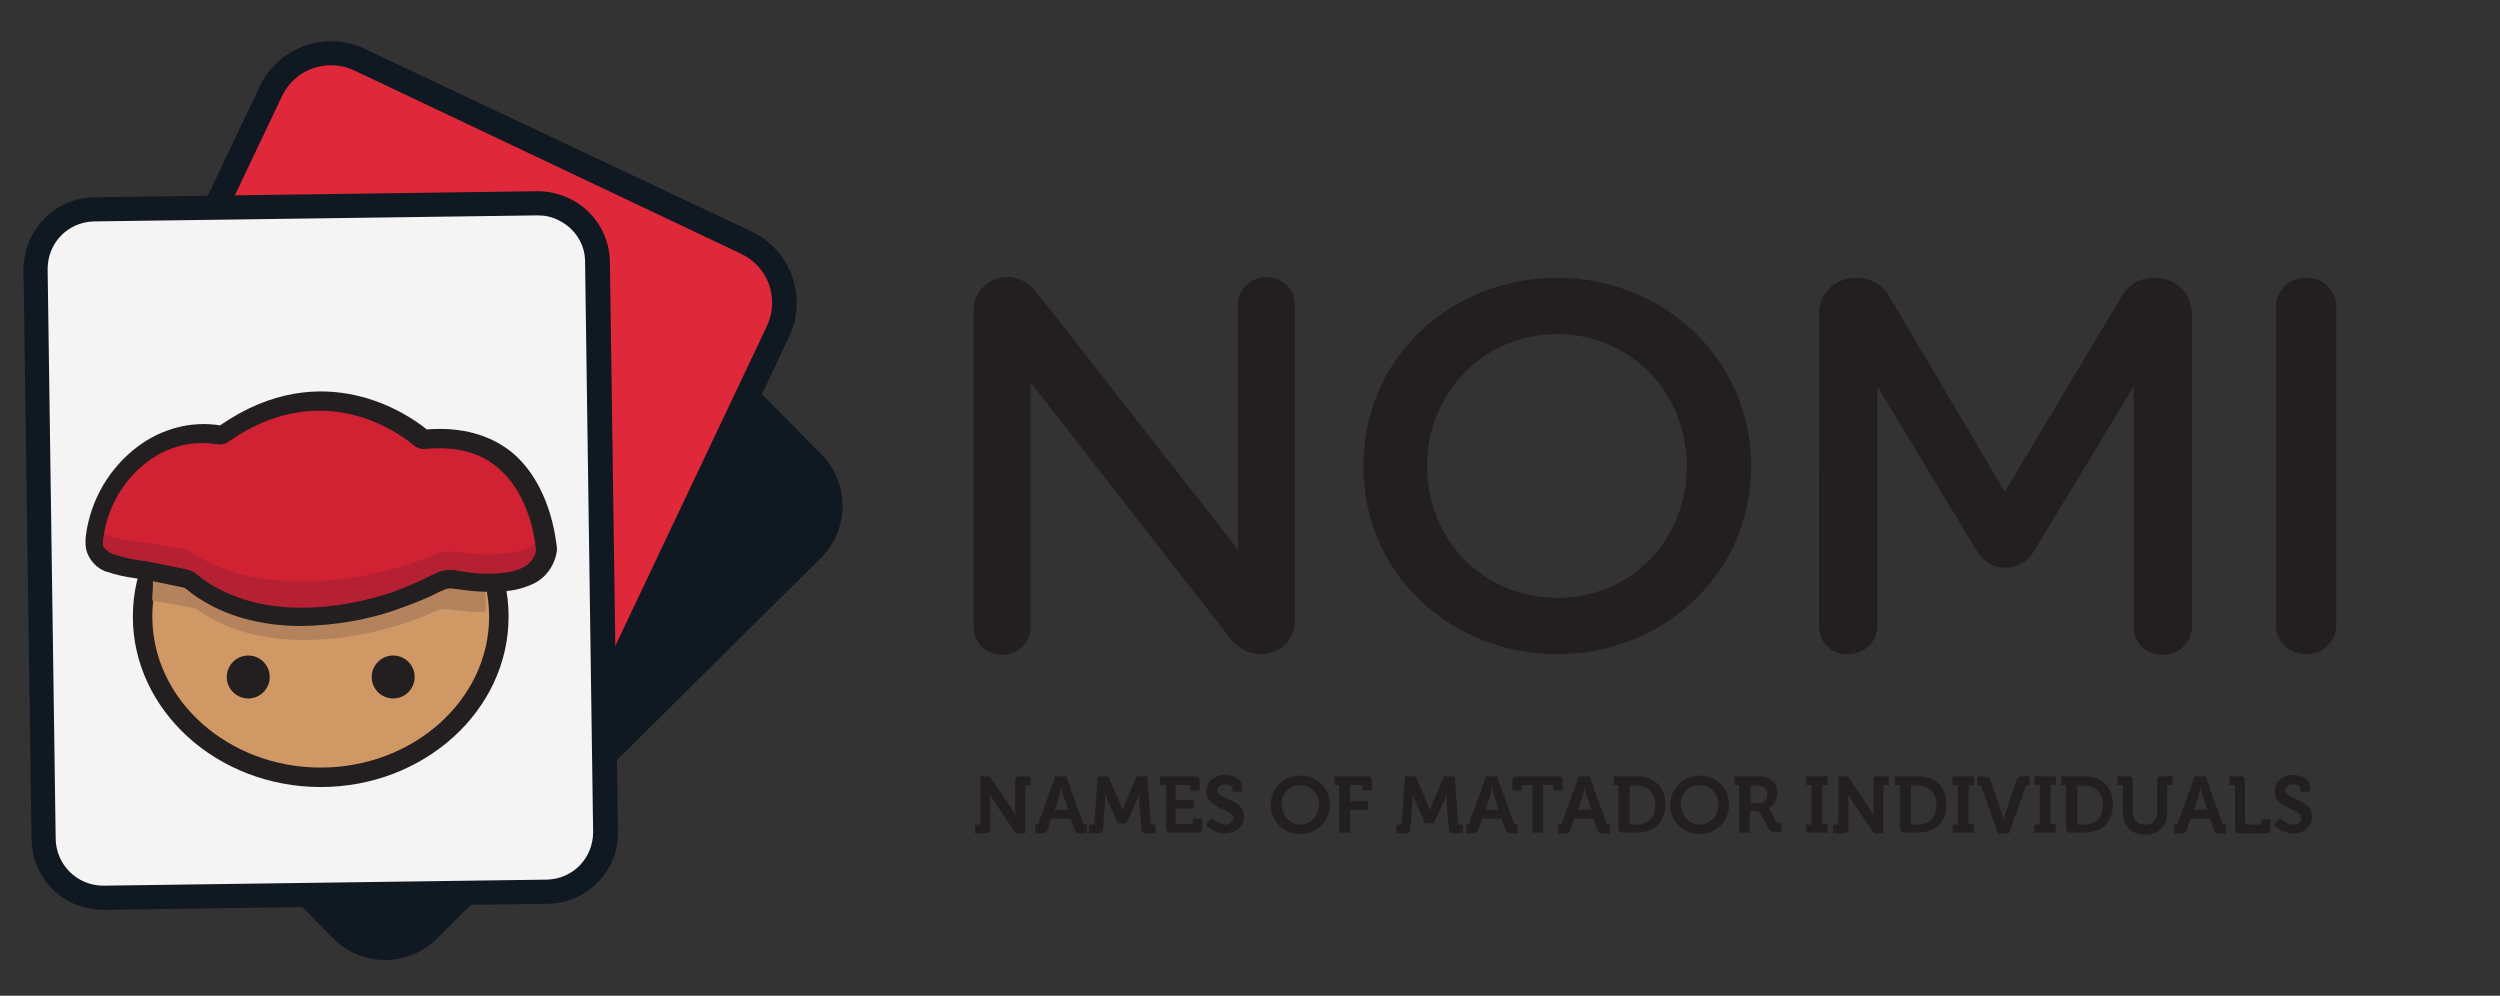 <?xml version="1.0" encoding="utf-8"?>
<!-- Generator: Adobe Illustrator 22.1.0, SVG Export Plug-In . SVG Version: 6.00 Build 0)  -->
<svg version="1.1" id="Layer_1" xmlns="http://www.w3.org/2000/svg" xmlns:xlink="http://www.w3.org/1999/xlink" x="0px" y="0px"
	 viewBox="0 0 372.6 148.4" style="enable-background:new 0 0 372.6 148.4;" xml:space="preserve">
<rect x="0" y="0" width="372.6" height="148.4" fill="#333333" stroke="none"/>
<style type="text/css">
	.st0{display:none;}
	.st1{display:inline;stroke:#000000;stroke-miterlimit:10;}
	.st2{fill:#101922;}
	.st3{fill:#DF293A;}
	.st4{fill:#4F9DA3;}
	.st5{fill:#F4F4F5;}
	.st6{enable-background:new    ;}
	.st7{fill:#231F20;}
	.st8{fill:#D09865;}
	.st9{fill:#B4835E;}
	.st10{fill:#B52132;}
	.st11{fill:#D02232;}
</style>
<g id="Layer_2_1_" class="st0">
	<rect y="-7.2" class="st1" width="330.5" height="142.3"/>
</g>
<title>nomi-logo</title>
<path class="st2" d="M48.1,39.1l15.4-15.3c4.3-4.3,11.2-4.3,15.5,0l43.4,43.9c4.3,4.3,4.2,11.3-0.1,15.5l-57.2,56.7
	c-4.3,4.3-11.3,4.2-15.5-0.1l-6.6-6.7"/>
<path class="st3" d="M31.6,32.1l8.8-18.6c2.4-4.9,8.3-7,13.3-4.7l57.6,27.3c4.9,2.4,7.1,8.3,4.7,13.3l-25.6,54"/>
<path class="st2" d="M92,104.2l-3.3-1.6l25.6-54c1.9-4.1,0.2-8.9-3.9-10.8L52.8,10.5c-4.1-1.9-8.9-0.2-10.8,3.9l-8.8,18.5l-3.3-1.5
	l8.8-18.5c2.8-5.9,9.8-8.4,15.7-5.6L112,34.5c5.9,2.8,8.4,9.8,5.6,15.7L92,104.2z"/>
<path class="st4" d="M81.9,121.3c-1.2,2.4-3.1,4.5-5.5,5.8"/>
<path class="st2" d="M77.6,129.3l-2.4-4.3c1.9-1.1,3.5-2.7,4.5-4.7l4.4,2.2C82.7,125.3,80.4,127.7,77.6,129.3z"/>
<path class="st5" d="M69.1,133.1l-41.3,0.6c-5.8,0-13.8,2.1-17.7-1.6c-3.9-3.8-3.7-13.4-3.8-19.2L5.6,52.6c0-3.1-1.8-14.2,2.8-18.8
	s15.4-2.7,18.2-2.8l51.3-0.8c11.7-0.2,11.2,9.5,11.4,21.2l0.8,60.1c0.1,5.8,1.2,15.2-2.6,19.1C83.6,134.6,74.9,133,69.1,133.1z"/>
<path class="st2" d="M10.8,134.6c-3.7-1.7-6-5.4-6.1-9.4l-1.2-85c0-5.9,4.7-10.7,10.5-10.8l66.1-0.9c5.9,0,10.7,4.6,10.8,10.5
	l1.2,85c0.1,5.8-4.6,10.6-10.4,10.7l-66.1,0.9C13.9,135.6,12.3,135.3,10.8,134.6z M83.2,32.8c-1-0.5-2-0.7-3.1-0.7L14,33
	c-3.9,0.1-6.9,3.2-6.9,7.1l1.2,85c0.1,3.8,3.2,6.9,7.1,6.9l66.1-0.9c3.9-0.1,6.9-3.2,6.9-7.1l-1.2-85C87.2,36.4,85.7,34,83.2,32.8z"
	/>
<g class="st6">
	<path class="st7" d="M193,92.6c0,2.8-2.3,4.9-5.1,4.9c-1.8,0-3.4-0.9-4.5-2.3l-29.8-38.2v36.5c0,2.2-1.9,4.1-4.2,4.1
		c-2.4,0-4.3-1.8-4.3-4.1V46.2c0-2.7,2.2-4.9,5.1-4.9c1.8,0,3.3,1,4.4,2.4l29.9,38.2V45.4c0-2.2,1.8-4.1,4.2-4.1s4.3,1.8,4.3,4.1
		V92.6z"/>
	<path class="st7" d="M232.1,97.5c-15.7,0-28.9-11.8-28.9-28c0-16.3,13.1-28.1,28.9-28.1c15.6,0,28.9,11.9,28.9,28.1
		S247.7,97.5,232.1,97.5z M232.1,49.8c-11,0-19.4,8.7-19.4,19.7s8.4,19.6,19.4,19.6c11.1,0,19.3-8.7,19.3-19.6
		S243.1,49.8,232.1,49.8z"/>
	<path class="st7" d="M276.7,41.4c2.2,0,3.9,1.1,4.9,2.8l17.2,29.1l17.4-29.1c1-1.7,2.6-2.8,4.9-2.8c3.4,0,5.6,2.5,5.6,5.5v46.5
		c0,2.2-1.8,4.2-4.4,4.2c-2.6,0-4.3-1.9-4.3-4.2V57.6l-14.7,24.3c-0.9,1.5-2.2,2.7-4.4,2.7c-2.2,0-3.5-1.2-4.4-2.7l-14.7-24.3v35.7
		c0,2.2-1.8,4.2-4.4,4.2c-2.6,0-4.3-1.9-4.3-4.2V46.8C271.1,43.8,273.4,41.4,276.7,41.4z"/>
	<path class="st7" d="M339.2,45.7c0-2.4,2-4.3,4.5-4.3c2.6,0,4.5,1.9,4.5,4.3v47.5c0,2.4-2.1,4.3-4.5,4.3c-2.5,0-4.5-1.9-4.5-4.3
		V45.7z"/>
</g>
<g class="st6">
	<path class="st7" d="M145.3,122.9h0.5c0.2,0,0.3-0.1,0.3-0.3v-6.9h1.4l3.2,4.7c0.3,0.5,0.7,1.2,0.7,1.2h0c0,0-0.1-0.7-0.1-1.2v-3.9
		c0-0.6,0.2-0.8,0.8-0.8h1.5v1.3h-0.5c-0.2,0-0.3,0.1-0.3,0.3v6.9h-1.4l-3.2-4.7c-0.3-0.5-0.7-1.2-0.7-1.2h0c0,0,0.1,0.7,0.1,1.2
		v3.9c0,0.6-0.2,0.8-0.8,0.8h-1.5V122.9z"/>
	<path class="st7" d="M154.2,122.9h0.2c0.2,0,0.3,0,0.4-0.3l2.5-6.9h1.6l2.5,6.9c0.1,0.2,0.2,0.3,0.4,0.3h0.2v1.3h-0.9
		c-0.6,0-0.8-0.2-1-0.7l-0.5-1.5h-2.9l-0.5,1.5c-0.2,0.5-0.4,0.7-1,0.7h-0.9V122.9z M159.2,120.7l-0.7-2.1c-0.2-0.5-0.3-1.3-0.3-1.3
		h0c0,0-0.2,0.8-0.3,1.3l-0.7,2.1H159.2z"/>
	<path class="st7" d="M162.4,122.9h0.4c0.2,0,0.2-0.1,0.3-0.3l0.5-6.9h1.6l1.7,4c0.2,0.5,0.4,1.1,0.4,1.1h0c0,0,0.2-0.6,0.4-1.1
		l1.7-4h1.6l0.5,6.9c0,0.2,0.1,0.3,0.3,0.3h0.4v1.3h-1.3c-0.6,0-0.8-0.2-0.8-0.8l-0.3-3.8c0-0.6,0-1.3,0-1.3h0c0,0-0.3,0.8-0.5,1.3
		l-1.4,3.1h-1.3l-1.4-3.1c-0.2-0.5-0.5-1.3-0.5-1.3h0c0,0,0,0.8,0,1.3l-0.3,3.8c0,0.6-0.3,0.8-0.8,0.8h-1.3V122.9z"/>
	<path class="st7" d="M173.7,117h-0.8v-1.3h5.1c0.6,0,0.8,0.2,0.8,0.8v1.3h-1.4v-0.5c0-0.2-0.1-0.3-0.3-0.3h-1.9v2.2h2.7v1.3h-2.7v2
		c0,0.2,0.1,0.3,0.3,0.3h2c0.2,0,0.3-0.1,0.3-0.3v-0.5h1.4v1.3c0,0.6-0.2,0.8-0.8,0.8h-3.8c-0.6,0-0.8-0.2-0.8-0.8V117z"/>
	<path class="st7" d="M180.6,121.9c0,0,0.9,1,2,1c0.6,0,1.2-0.3,1.2-1c0-1.4-4-1.3-4-4c0-1.4,1.2-2.4,2.8-2.4c1,0,2.5,0.5,2.5,1.7
		v0.8h-1.4v-0.4c0-0.4-0.6-0.7-1.1-0.7c-0.7,0-1.2,0.4-1.2,0.9c0,1.4,4,1.2,4,3.9c0,1.3-1,2.5-2.8,2.5c-1.9,0-2.9-1.3-2.9-1.3
		L180.6,121.9z"/>
	<path class="st7" d="M193.8,115.6c2.5,0,4.4,1.9,4.4,4.3c0,2.5-1.9,4.4-4.4,4.4c-2.5,0-4.4-1.9-4.4-4.4
		C189.4,117.5,191.3,115.6,193.8,115.6z M193.8,122.9c1.5,0,2.8-1.3,2.8-3c0-1.6-1.2-2.9-2.8-2.9s-2.8,1.2-2.8,2.9
		C191.1,121.6,192.3,122.9,193.8,122.9z"/>
	<path class="st7" d="M199.7,117h-0.8v-1.3h4.8c0.6,0,0.8,0.2,0.8,0.8v1.3h-1.4v-0.5c0-0.2-0.1-0.3-0.3-0.3h-1.6v2.4h2.7v1.3h-2.7
		v3.4h-1.6V117z"/>
	<path class="st7" d="M208.2,122.9h0.4c0.2,0,0.2-0.1,0.3-0.3l0.5-6.9h1.6l1.7,4c0.2,0.5,0.4,1.1,0.4,1.1h0c0,0,0.2-0.6,0.4-1.1
		l1.7-4h1.6l0.5,6.9c0,0.2,0.1,0.3,0.3,0.3h0.4v1.3h-1.3c-0.6,0-0.8-0.2-0.8-0.8l-0.3-3.8c0-0.6,0-1.3,0-1.3h0c0,0-0.2,0.8-0.5,1.3
		l-1.4,3.1h-1.3l-1.4-3.1c-0.2-0.5-0.5-1.3-0.5-1.3h0c0,0,0,0.8,0,1.3l-0.3,3.8c0,0.6-0.2,0.8-0.8,0.8h-1.3V122.9z"/>
	<path class="st7" d="M218.4,122.9h0.2c0.2,0,0.3,0,0.4-0.3l2.5-6.9h1.6l2.5,6.9c0.1,0.2,0.2,0.3,0.4,0.3h0.2v1.3h-0.9
		c-0.6,0-0.8-0.2-1-0.7l-0.5-1.5h-2.9l-0.5,1.5c-0.2,0.5-0.4,0.7-1,0.7h-0.9V122.9z M223.4,120.7l-0.7-2.1c-0.2-0.5-0.3-1.3-0.3-1.3
		h0c0,0-0.2,0.8-0.3,1.3l-0.7,2.1H223.4z"/>
	<path class="st7" d="M228.4,117h-1.3c-0.2,0-0.3,0.1-0.3,0.3v0.5h-1.4v-1.3c0-0.6,0.2-0.8,0.8-0.8h5.9c0.6,0,0.8,0.2,0.8,0.8v1.3
		h-1.4v-0.5c0-0.2-0.1-0.3-0.3-0.3H230v7.1h-1.6V117z"/>
	<path class="st7" d="M232.2,122.9h0.2c0.2,0,0.3,0,0.4-0.3l2.5-6.9h1.6l2.5,6.9c0.1,0.2,0.2,0.3,0.4,0.3h0.2v1.3H239
		c-0.6,0-0.8-0.2-1-0.7l-0.5-1.5h-2.9l-0.5,1.5c-0.2,0.5-0.4,0.7-1,0.7h-0.9V122.9z M237.2,120.7l-0.7-2.1c-0.2-0.5-0.3-1.3-0.3-1.3
		h0c0,0-0.2,0.8-0.3,1.3l-0.7,2.1H237.2z"/>
	<path class="st7" d="M241.3,117h-0.8v-1.3h3.4c2.6,0,4.3,1.5,4.3,4.2c0,2.7-1.7,4.2-4.3,4.2h-1.9c-0.6,0-0.8-0.2-0.8-0.8V117z
		 M243.1,122.9h0.8c1.7,0,2.8-1,2.8-2.9c0-1.9-1.1-2.9-2.8-2.9h-1v5.6C242.8,122.8,242.9,122.9,243.1,122.9z"/>
	<path class="st7" d="M253.3,115.6c2.5,0,4.4,1.9,4.4,4.3c0,2.5-1.9,4.4-4.4,4.4c-2.5,0-4.4-1.9-4.4-4.4
		C249,117.5,250.9,115.6,253.3,115.6z M253.3,122.9c1.5,0,2.8-1.3,2.8-3c0-1.6-1.2-2.9-2.8-2.9s-2.8,1.2-2.8,2.9
		C250.6,121.6,251.8,122.9,253.3,122.9z"/>
	<path class="st7" d="M259.3,117h-0.8v-1.3h3.8c1.5,0,2.6,1,2.6,2.5c0,1.5-1,2.2-1.4,2.2v0c0,0,0.3,0.1,0.4,0.4l0.8,1.6
		c0.1,0.2,0.3,0.3,0.6,0.3h0.2v1.3h-0.8c-0.6,0-0.9-0.1-1.2-0.6l-1.1-2.1c-0.2-0.3-0.4-0.4-0.8-0.4h-0.8v3.2h-1.6V117z M262.1,119.7
		c0.8,0,1.3-0.5,1.3-1.3c0-0.8-0.5-1.3-1.2-1.3h-1.3v2.6H262.1z"/>
	<path class="st7" d="M269.2,122.9h0.8V117h-0.8v-1.3h3.2v1.3h-0.8v5.8h0.8v1.3h-3.2V122.9z"/>
	<path class="st7" d="M273.2,122.9h0.5c0.2,0,0.3-0.1,0.3-0.3v-6.9h1.4l3.2,4.7c0.3,0.5,0.7,1.2,0.7,1.2h0c0,0-0.1-0.7-0.1-1.2v-3.9
		c0-0.6,0.2-0.8,0.8-0.8h1.5v1.3h-0.5c-0.2,0-0.3,0.1-0.3,0.3v6.9h-1.4l-3.2-4.7c-0.3-0.5-0.7-1.2-0.7-1.2h0c0,0,0.1,0.7,0.1,1.2
		v3.9c0,0.6-0.2,0.8-0.8,0.8h-1.5V122.9z"/>
	<path class="st7" d="M283.2,117h-0.8v-1.3h3.4c2.6,0,4.3,1.5,4.3,4.2c0,2.7-1.7,4.2-4.3,4.2H284c-0.6,0-0.8-0.2-0.8-0.8V117z
		 M285,122.9h0.8c1.7,0,2.8-1,2.8-2.9c0-1.9-1.1-2.9-2.8-2.9h-1v5.6C284.7,122.8,284.8,122.9,285,122.9z"/>
	<path class="st7" d="M291,122.9h0.8V117H291v-1.3h3.2v1.3h-0.8v5.8h0.8v1.3H291V122.9z"/>
	<path class="st7" d="M295.3,117.3c-0.1-0.2-0.2-0.3-0.4-0.3h-0.2v-1.3h1c0.6,0,0.8,0.2,1,0.7l1.6,4.7c0.2,0.5,0.3,1.2,0.3,1.2h0
		c0,0,0.2-0.8,0.3-1.2l1.6-4.7c0.2-0.5,0.4-0.7,1-0.7h1v1.3h-0.2c-0.2,0-0.3,0.1-0.4,0.3l-2.5,6.9h-1.6L295.3,117.3z"/>
	<path class="st7" d="M303.2,122.9h0.8V117h-0.8v-1.3h3.2v1.3h-0.8v5.8h0.8v1.3h-3.2V122.9z"/>
	<path class="st7" d="M308,117h-0.8v-1.3h3.4c2.6,0,4.3,1.5,4.3,4.2c0,2.7-1.7,4.2-4.3,4.2h-1.9c-0.6,0-0.8-0.2-0.8-0.8V117z
		 M309.8,122.9h0.8c1.7,0,2.8-1,2.8-2.9c0-1.9-1.1-2.9-2.8-2.9h-1v5.6C309.5,122.8,309.6,122.9,309.8,122.9z"/>
	<path class="st7" d="M316.4,117.3c0-0.2-0.1-0.3-0.3-0.3h-0.5v-1.3h1.5c0.6,0,0.8,0.2,0.8,0.8v4.6c0,1.1,0.7,1.8,1.8,1.8
		s1.8-0.6,1.8-1.8v-4.6c0-0.6,0.2-0.8,0.8-0.8h1.5v1.3h-0.5c-0.2,0-0.3,0.1-0.3,0.3v3.9c0,1.9-1.3,3.2-3.3,3.2c-2,0-3.3-1.3-3.3-3.2
		V117.3z"/>
	<path class="st7" d="M324,122.9h0.2c0.2,0,0.3,0,0.4-0.3l2.5-6.9h1.6l2.5,6.9c0.1,0.2,0.2,0.3,0.4,0.3h0.2v1.3h-0.9
		c-0.6,0-0.8-0.2-1-0.7l-0.5-1.5h-2.9l-0.5,1.5c-0.2,0.5-0.4,0.7-1,0.7H324V122.9z M329,120.7l-0.7-2.1c-0.2-0.5-0.3-1.3-0.3-1.3h0
		c0,0-0.2,0.8-0.3,1.3l-0.7,2.1H329z"/>
	<path class="st7" d="M333.1,117.3c0-0.2-0.1-0.3-0.3-0.3h-0.5v-1.3h1.5c0.6,0,0.8,0.2,0.8,0.8v6.1c0,0.2,0.1,0.3,0.3,0.3h1.8
		c0.2,0,0.3-0.1,0.3-0.3v-0.5h1.4v1.3c0,0.6-0.2,0.8-0.8,0.8h-3.7c-0.6,0-0.8-0.2-0.8-0.8V117.3z"/>
	<path class="st7" d="M339.8,121.9c0,0,0.9,1,2,1c0.6,0,1.2-0.3,1.2-1c0-1.4-4-1.3-4-4c0-1.4,1.2-2.4,2.8-2.4c1,0,2.5,0.5,2.5,1.7
		v0.8h-1.4v-0.4c0-0.4-0.6-0.7-1.1-0.7c-0.7,0-1.2,0.4-1.2,0.9c0,1.4,4,1.2,4,3.9c0,1.3-1,2.5-2.8,2.5c-1.9,0-2.9-1.3-2.9-1.3
		L339.8,121.9z"/>
</g>
<ellipse class="st8" cx="47.8" cy="91.9" rx="26.5" ry="23.9"/>
<path class="st7" d="M47.8,117.3c-15.4,0-28-11.4-28-25.4s12.5-25.4,28-25.4s28,11.4,28,25.4S63.2,117.3,47.8,117.3z M47.8,69.4
	c-13.8,0-25.1,10.1-25.1,22.5s11.3,22.5,25.1,22.5s25.1-10.1,25.1-22.5S61.6,69.4,47.8,69.4z"/>
<circle class="st7" cx="37" cy="100.9" r="3.2"/>
<circle class="st7" cx="58.6" cy="100.9" r="3.2"/>
<path class="st9" d="M72.4,90.8L72.4,90.8v-0.6c0-0.7,0-1.4-0.1-2.1c0-0.7-0.1-1.5-0.2-2.2c-0.4-3.8-0.7-7.7-0.7-11.5
	c0-0.1,0-0.2,0-0.4c-2.7-1-5.6-1.4-8.4-1.1c-0.3,0-0.6-0.1-0.8-0.2c-8.3-5.9-19.4-6.1-27.9-0.5c-0.2,0.1-0.5,0.2-0.8,0.2
	c-2.7-0.4-5.5-0.1-8,1c-1.3,2-2.3,4.3-2.8,6.6c-0.7,2.9,0.4,5,0,8.8c0,0.2,0,0.5,0,0.7l0.5,0.1c1.9,0.3,3.7,0.7,5.6,1
	c0.2,0,0.3,0.1,0.5,0.2c8.3,6,20.4,5.3,29.7,2.5c1.9-0.6,3.7-1.2,5.4-2c0.5-0.2,1-0.4,1.5-0.5c0.6,0,1.2,0,1.7,0.1
	c0.8,0.1,1.7,0.2,2.5,0.3c0.4,0,0.8,0,1.3,0h0.7C72.4,91.1,72.4,91,72.4,90.8z"/>
<path class="st10" d="M16.3,84.7L16.3,84.7c1.8,0.5,3.7,0.9,5.5,1c2,0.3,3.9,0.7,5.9,1.1c0.2,0,0.4,0.1,0.5,0.2
	c8.6,6.4,21.4,5.6,31.1,2.6c1.9-0.6,3.8-1.3,5.7-2.2c0.5-0.2,1-0.4,1.5-0.5c0.6-0.1,1.2,0,1.8,0.1c2.2,0.4,4.5,0.4,6.7,0.2
	c1.2-0.1,2.5-0.3,3.6-0.8c1.4-0.6,2.5-1.9,2.7-3.4c0-0.1,0-0.2,0-0.2c-0.1-1.5-1.6-16.1-17.9-14.7c-0.3,0-0.6,0-0.8-0.2
	c-2.2-1.6-14.5-9.8-29.2-0.5c-0.2,0.2-0.5,0.2-0.8,0.2c-8.8-1.2-17,4.9-18.4,13.6c-0.1,0.6-0.1,1.2,0.1,1.7
	C14.7,83.8,15.4,84.4,16.3,84.7z"/>
<path class="st11" d="M16.3,79.9L16.3,79.9c1.8,0.5,3.7,0.8,5.5,1c2,0.3,3.9,0.7,5.9,1c0.2,0,0.4,0.1,0.5,0.2
	c8.6,6,21.4,5.3,31.1,2.5c1.9-0.6,3.8-1.2,5.7-2c0.5-0.2,1-0.4,1.5-0.4c0.6,0,1.2,0,1.8,0.1c2.2,0.3,4.5,0.4,6.7,0.2
	c1.2-0.1,2.5-0.3,3.6-0.8c1.4-0.5,2.5-1.7,2.7-3.2c0-0.1,0-0.2,0-0.2c-0.1-1.4-1.7-15.2-17.9-13.9c-0.3,0-0.6,0-0.8-0.2
	c-8.8-6-20.3-6.2-29.2-0.5c-0.2,0.1-0.5,0.2-0.8,0.2c-8.7-1.2-17.1,4.7-18.4,13c-0.1,0.5-0.1,1.1,0.1,1.6
	C14.7,79.1,15.5,79.7,16.3,79.9z"/>
<path class="st7" d="M45,93.3c-5.8,0-12.2-1.3-17.5-5.7c-1-0.2-1.9-0.4-2.9-0.6c-0.9-0.2-2-0.4-2.9-0.6c-0.5-0.1-0.9-0.1-1.4-0.2
	c-1.5-0.2-3-0.5-4.4-1h-0.1c-1.3-0.5-2.3-1.5-2.8-2.8c-0.3-0.8-0.3-1.7-0.2-2.6c0.7-5.3,3.5-10.1,7.8-13.3c3.5-2.6,7.9-3.8,12.2-3.1
	c15.3-10.6,28.1-1.6,30.8,0.6c5.2-0.4,9.5,0.8,12.8,3.5c5.6,4.8,6.4,12.6,6.6,14.1c0,0.2,0,0.3,0,0.5c-0.3,2.1-1.6,4-3.5,4.9
	c-1.3,0.6-2.7,1-4.2,1.1c-2.4,0.2-4.7,0.1-7.1-0.3H68c-0.4-0.1-0.8-0.1-1.2-0.1c-0.3,0.1-0.7,0.2-1,0.4h-0.1c-1.9,1-3.9,1.8-5.9,2.5
	C55,92.4,50,93.2,45,93.3z M16.9,82.6c1.2,0.4,2.5,0.7,3.7,0.9l1.5,0.2c1,0.2,2,0.4,3,0.6s1.9,0.4,2.9,0.6c0.4,0.1,0.8,0.3,1.2,0.6
	c10.2,8.4,25.3,4.2,29.7,2.6c1.9-0.7,3.7-1.5,5.5-2.4c0.6-0.3,1.2-0.6,1.9-0.7c0.7-0.1,1.4-0.1,2.1,0.1h0.1c2.1,0.4,4.2,0.5,6.3,0.3
	c1.1-0.1,2.1-0.3,3.1-0.8s1.8-1.4,2-2.6c-0.1-0.8-0.7-8-5.6-12.2c-2.7-2.4-6.4-3.3-10.8-2.9c-0.7,0.1-1.3-0.1-1.9-0.6
	c-2.2-1.8-13.6-10.2-27.5-0.5c-0.5,0.4-1.2,0.5-1.9,0.4c-3.6-0.6-7.3,0.4-10.2,2.6c-3.6,2.7-6,6.8-6.6,11.4c-0.1,0.4-0.1,0.8,0,1.3
	C15.9,82,16.3,82.4,16.9,82.6L16.9,82.6z"/>
</svg>

